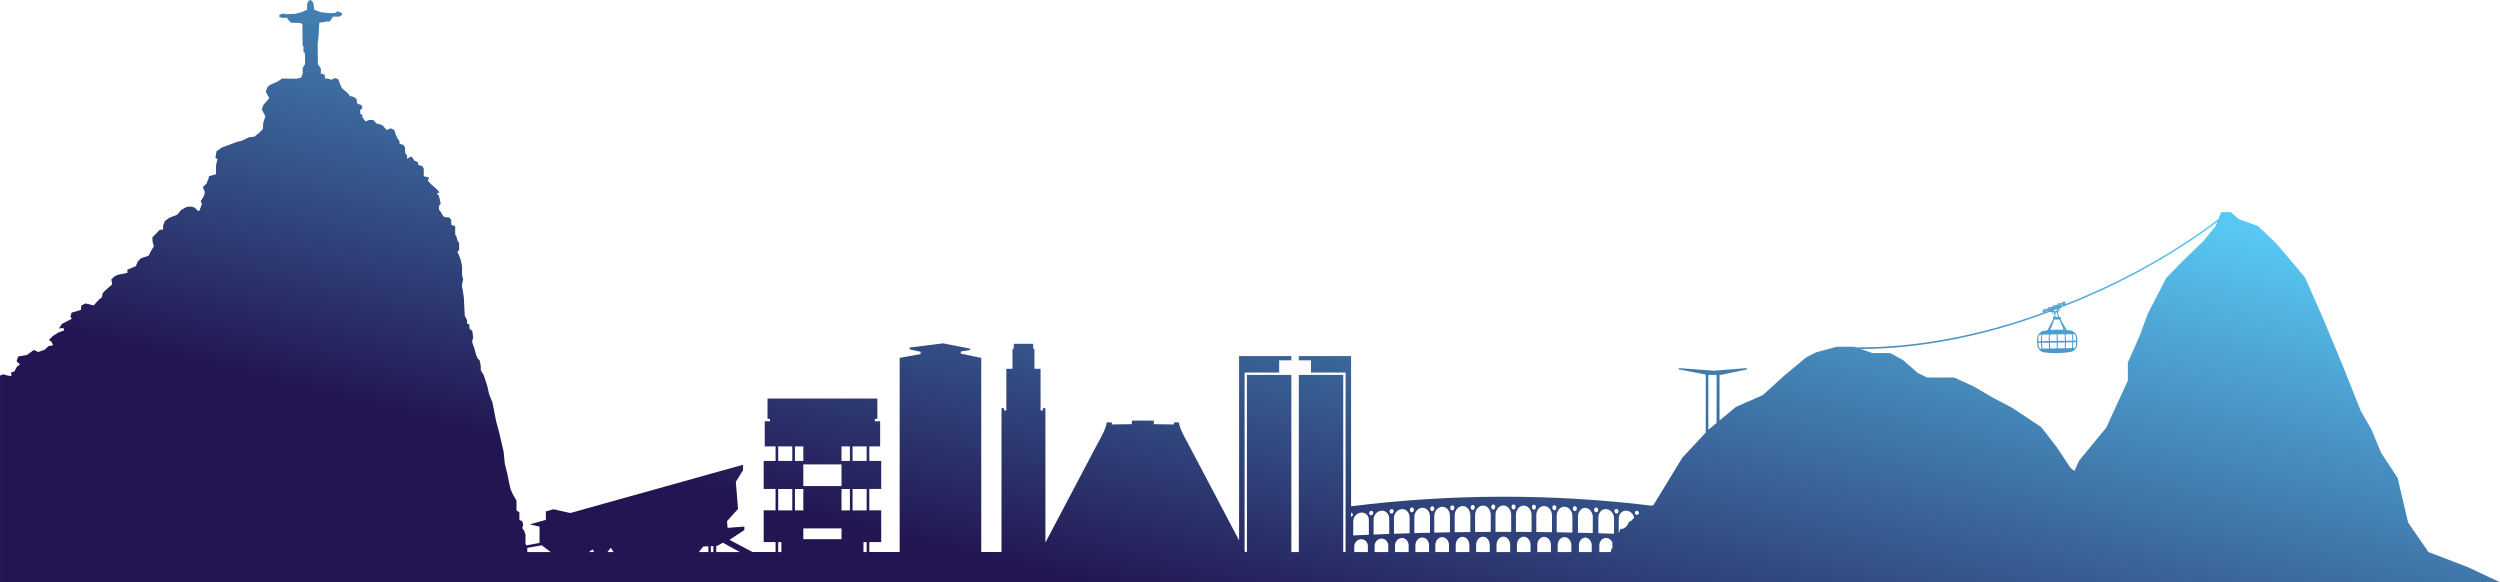 <?xml version="1.0" encoding="UTF-8" standalone="no"?>

<svg
   version="1.1"
   id="svg1"
   width="6666.666"
   height="1552.72"
   viewBox="0 0 6666.666 1552.72"
   xmlns="http://www.w3.org/2000/svg"
   xmlns:svg="http://www.w3.org/2000/svg">
  <defs id="defs1">
      <linearGradient id="grad1" x1="10%" y1="75%" x2="50%" y2="25%">
      <stop offset="0%" stop-color="#221551" />
      <stop offset="50%" stop-color="#3D6EA2" />
      <stop offset="75%" stop-color="#4B9ACB" />
      <stop offset="100%" stop-color="#58C7F3" />
    </linearGradient>
  </defs>

  <g
     id="g1"
     transform="translate(-10645.213,1832.495)">
    <g
       id="group-R5"
       transform="translate(1574.482,-4602.333)">
      <path
         id="path4"
         d="m 10476.841,4237.278 v 4.307 l 0.88,0.426 h 61.64 l -23.986,-17.96 -38.534,6.72 z m 178.374,4.733 -4.387,-7.24 -9.4,7.24 z m 51.733,0 -7.307,-11.467 -9.306,11.467 z m 252.72,0 v -15.427 l -13.48,0.6 -11.853,14.826 z m 6.747,0 h 6.693 v -16.053 l -6.693,0.307 z m 14.293,0 h 63.133 l -45.453,-24.933 -15.16,8.427 -2.52,0.12 z m 165.213,-242.96 h 37.56 v -38.773 h -37.56 z m 0,131.827 h 37.56 v -57.093 h -37.56 z m 0,111.133 h 8.507 v -26.546 h -8.507 z m 44.627,-242.96 h 22.373 v -38.773 h -22.373 z m 0,131.827 h 22.373 v -57.093 h -22.373 z m 22.387,76.853 h 101.853 v -28.92 h -101.853 z m 124.253,-133.947 h -22.4 v 57.093 h 22.4 z m 7.027,-74.733 h 37.56 v -38.773 h -37.56 z m 0,131.827 h 37.56 v -57.093 h -37.56 z m 29.106,111.133 h 8.454 v -26.546 h -8.454 z m -36.133,-281.733 h -22.4 v 38.773 h 22.4 z m -73.533,47.92 h -50.72 v 57.84 h 101.853 v -57.84 h -50.76 z m 1409.933,139.947 c 6.227,-1.307 6.227,-11 0,-11 z m 5.787,49.547 c 13.866,-0.654 27.773,-1.293 41.68,-1.893 -0.04,-13.107 -0.04,-26.2 -0.05,-39.307 0,-12.093 -9.333,-20.987 -20.853,-19.773 -11.48,1.173 -20.773,11.56 -20.773,23.133 z m 2.693,44.32 h 36.333 v -15.96 c -0.03,-10.507 -8.16,-18.72 -18.186,-18.333 -10.04,0.387 -18.147,8.893 -18.147,19 z m 45.2,-98.293 c 7.16,-0.573 7.16,-12.347 -0.03,-11.667 -7.173,0.68 -7.146,12.267 0.03,11.667 m 6.373,51.547 c 13.934,-0.56 27.827,-1.107 41.734,-1.627 -0.05,-13.654 -0.07,-27.307 -0.107,-40.96 -0.01,-12.573 -9.373,-22.013 -20.867,-21 -11.48,1.027 -20.813,11.733 -20.813,23.853 0.04,13.267 0.04,26.507 0.05,39.733 m 2.774,46.746 h 36.36 c 0,-5.613 0,-11.24 -0.03,-16.867 -0.03,-10.933 -8.173,-19.533 -18.227,-19.227 -10.026,0.333 -18.12,9.214 -18.12,19.814 0,5.427 0,10.853 0.01,16.28 m 45.253,-102.64 c 7.16,-0.507 7.133,-12.747 -0.01,-12.173 -7.187,0.587 -7.16,12.68 0.01,12.173 m 6.333,53.827 c 13.894,-0.494 27.827,-0.947 41.734,-1.36 -0.04,-14.12 -0.05,-28.226 -0.107,-42.36 -0.03,-12.987 -9.373,-22.88 -20.893,-22.04 -11.534,0.853 -20.84,11.813 -20.814,24.44 0.03,13.747 0.05,27.547 0.08,41.32 m 2.8,48.813 h 36.347 c 0,-5.867 0,-11.733 -0.01,-17.613 -0.05,-11.307 -8.187,-20.267 -18.254,-19.987 -10,0.267 -18.133,9.44 -18.133,20.467 0,5.707 0.03,11.427 0.05,17.133 m 45,-106.28 c 7.147,-0.44 7.147,-13.053 -0.05,-12.573 -7.147,0.493 -7.12,12.987 0.05,12.573 m 6.56,55.746 c 13.92,-0.4 27.827,-0.746 41.747,-1.093 -0.05,-14.48 -0.05,-28.973 -0.107,-43.453 -0.01,-13.333 -9.4,-23.64 -20.92,-22.973 -11.533,0.667 -20.853,11.84 -20.8,24.88 0.03,14.227 0.04,28.413 0.08,42.64 m 2.787,50.533 h 36.36 c 0,-6.067 -0.03,-12.133 -0.03,-18.227 0,-11.586 -8.2,-20.853 -18.226,-20.613 -10.027,0.213 -18.147,9.64 -18.147,21.014 0.03,5.947 0.04,11.893 0.04,17.826 m 44.933,-109.253 c 7.174,-0.32 7.16,-13.253 -0.03,-12.88 -7.2,0.373 -7.147,13.227 0.03,12.88 m 5.454,57.386 c 13.893,-0.32 27.8,-0.573 41.72,-0.84 -0.01,-14.76 -0.04,-29.533 -0.04,-44.293 -0.05,-13.587 -9.427,-24.227 -20.96,-23.72 -11.52,0.507 -20.867,11.827 -20.814,25.187 0.01,14.533 0.07,29.107 0.09,43.666 m 2.773,51.867 h 36.347 c -0.01,-6.2 -0.04,-12.427 -0.04,-18.653 0,-11.84 -8.147,-21.307 -18.214,-21.12 -10.04,0.16 -18.186,9.747 -18.133,21.387 0.01,6.133 0.01,12.267 0.04,18.386 m 45.173,-111.386 c 7.187,-0.2 7.187,-13.387 -0.01,-13.107 -7.187,0.253 -7.16,13.347 0.01,13.107 m 6.44,58.493 c 13.894,-0.227 27.814,-0.413 41.747,-0.56 -0.03,-14.947 -0.03,-29.933 -0.05,-44.867 -0.03,-13.76 -9.374,-24.693 -20.92,-24.36 -11.534,0.347 -20.854,11.72 -20.827,25.333 0,14.787 0.01,29.627 0.05,44.453 m 2.734,52.893 h 36.386 c -0.03,-6.32 -0.03,-12.653 -0.03,-18.986 -0.03,-11.973 -8.174,-21.627 -18.2,-21.507 -10.08,0.12 -18.2,9.853 -18.174,21.72 0,6.254 0.01,12.52 0.01,18.773 m 45.293,-112.36 c 7.173,-0.133 7.147,-13.44 -0.04,-13.28 -7.16,0.173 -7.147,13.427 0.04,13.28 m 6.36,58.787 c 13.92,-0.133 27.84,-0.213 41.76,-0.28 v -45.2 c 0,-13.84 -9.373,-24.987 -20.893,-24.813 -11.56,0.187 -20.907,11.547 -20.907,25.307 0.03,15 0.04,29.987 0.04,44.987 m 2.76,53.573 h 36.36 v -19.16 c -0.04,-12.053 -8.16,-21.8 -18.213,-21.747 -10.067,0.067 -18.2,9.827 -18.174,21.854 0,6.347 0,12.733 0.03,19.053 m 45.547,-113.546 c 7.16,-0.04 7.16,-13.413 -0.01,-13.373 -7.186,0.08 -7.186,13.4 0.01,13.373 m 6.106,59.64 c 13.934,-0.053 27.854,-0.053 41.747,-0.013 0.03,-15.08 0.03,-30.147 0.03,-45.227 0,-13.84 -9.347,-25.12 -20.894,-25.107 -11.546,0 -20.88,11.28 -20.88,25.133 z m 2.707,53.906 h 36.373 v -19.186 c 0.03,-12.067 -8.133,-21.867 -18.2,-21.867 -10.026,0 -18.173,9.8 -18.173,21.867 z m 45.427,-113.573 c 7.173,0.053 7.173,-13.32 0,-13.373 -7.2,-0.027 -7.2,13.32 0,13.373 m 48.04,59.947 c 0.04,-14.987 0.05,-29.987 0.05,-44.973 0,-13.773 -9.347,-25.147 -20.867,-25.307 -11.56,-0.16 -20.906,11 -20.906,24.84 -0.03,15.053 -0.03,30.12 -0.03,45.187 13.933,0.067 27.827,0.133 41.747,0.253 m -39.094,53.626 h 36.374 c 0,-6.347 0.03,-12.72 0.03,-19.053 0,-12.027 -8.146,-21.827 -18.2,-21.88 -10.053,-0.04 -18.173,9.72 -18.2,21.773 z m 45.4,-113.08 c 7.174,0.12 7.2,-13.12 0.03,-13.293 -7.173,-0.133 -7.2,13.187 -0.03,13.293 m 48.107,60.107 c 0.03,-14.8 0.08,-29.64 0.08,-44.48 0.01,-13.613 -9.307,-25 -20.853,-25.307 -11.56,-0.347 -20.907,10.587 -20.934,24.36 -0.03,14.973 -0.03,29.947 -0.04,44.893 13.92,0.147 27.827,0.333 41.747,0.533 m -2.773,52.973 c 0,-6.253 0.01,-12.533 0.01,-18.8 0.05,-11.88 -8.067,-21.613 -18.133,-21.707 -10.027,-0.106 -18.214,9.52 -18.227,21.507 v 19 z m 9.093,-111.76 c 7.173,0.213 7.2,-12.88 0.03,-13.147 -7.174,-0.253 -7.2,12.92 -0.03,13.147 m 48.08,59.8 c 0.03,-14.573 0.05,-29.16 0.08,-43.733 0.04,-13.347 -9.293,-24.667 -20.813,-25.173 -11.547,-0.507 -20.92,10.187 -20.947,23.773 -0.01,14.773 -0.04,29.533 -0.07,44.333 13.894,0.24 27.827,0.507 41.747,0.8 m -2.787,51.96 c 0,-6.12 0.03,-12.253 0.03,-18.386 0.04,-11.707 -8.12,-21.307 -18.147,-21.454 -10.04,-0.173 -18.186,9.307 -18.24,21.16 v 18.68 z m 9.334,-109.48 c 7.186,0.32 7.2,-12.52 0.03,-12.893 -7.16,-0.36 -7.173,12.587 -0.03,12.893 m 47.826,58.893 c 0.04,-14.24 0.07,-28.467 0.09,-42.693 0.03,-12.613 -8.707,-23.453 -19.68,-24.773 -11.014,0.027 -19.787,10.08 -19.827,22.973 -0.03,14.48 -0.07,28.973 -0.08,43.453 13.16,0.32 26.347,0.653 39.493,1.04 m -2.786,50.586 c 0.01,-5.946 0.05,-11.88 0.05,-17.853 0.01,-10.96 -7.52,-20.067 -17.053,-20.947 -9.507,0.453 -17.067,9.44 -17.107,20.573 0,6.093 -0.01,12.16 -0.03,18.227 z m 9.226,-107.013 v 0.027 c 0.72,0.453 1.56,0.76 2.547,0.84 5.867,0.307 6.96,-7.92 3.267,-11.24 -0.867,-0.8 -1.96,-1.333 -3.347,-1.44 -6.227,-0.413 -7.053,9.053 -2.467,11.813 m 50.16,58.2 c 0.03,-13.774 0.07,-27.573 0.08,-41.32 0.04,-12.627 -9.28,-23.587 -20.786,-24.44 -11.52,-0.84 -20.88,9.053 -20.92,22.04 -0.03,14.133 -0.05,28.24 -0.09,42.36 13.92,0.413 27.814,0.867 41.72,1.36 m -9.653,48.813 2.067,-3 v -3.6 l 3.333,-3.92 v -5.267 -5 -4.373 c -2.787,-7.133 -9.187,-12.253 -16.627,-12.44 -10.04,-0.28 -18.2,8.68 -18.24,19.987 0,5.88 -0.01,11.746 -0.01,17.613 z m 16.28,-102.866 c 7.187,0.52 7.2,-11.56 0.04,-12.147 -7.173,-0.6 -7.187,11.653 -0.04,12.147 m 6.387,52.6 1.92,-6.12 1.666,-4.733 8.907,-1.667 6.107,-4.173 5.293,-7.24 3.067,-6.4 6.106,-2.773 7.734,-8.253 c -2.16,-9.867 -10.36,-17.813 -20.214,-18.707 -11.506,-1.013 -20.866,8.427 -20.866,21 -0.04,13.12 -0.05,26.253 -0.09,39.36 z m 46.213,-48.653 6.76,-2.04 c 1.6,-3.333 0.03,-8.6 -4.72,-9.067 -6.413,-0.613 -7.08,8.693 -2.04,11.107 m 192.373,-227.173 21.974,-18.2 v -128.2 h -21.974 z m 888.027,-253.627 -4.64,0.067 c -1.653,2.293 -2.867,4.96 -3.187,7.72 -0.36,3.333 -0.546,6.627 -0.546,9.907 2.36,-0.053 4.706,-0.107 7.066,-0.173 -0.04,-5.787 0.414,-11.6 1.307,-17.52 m -1.227,21.493 h -7.04 c 0.147,2.733 0.4,5.467 0.814,8.213 0.4,2.76 1.693,5.373 3.44,7.6 l 4.64,-0.067 c -1,-5.293 -1.614,-10.507 -1.854,-15.747 m 21.307,-21.813 -17.44,0.293 c -0.813,5.88 -1.2,11.693 -1.16,17.493 6.053,-0.133 12.107,-0.267 18.173,-0.4 -0.07,-5.773 0.07,-11.587 0.427,-17.387 m -0.333,21.76 c -6.067,0.053 -12.107,0.053 -18.174,0.053 0.227,5.227 0.787,10.44 1.694,15.68 l 17.413,-0.28 c -0.48,-5.16 -0.773,-10.293 -0.933,-15.453 m 64.373,14.4 5.027,-0.067 c 1.64,-2.293 2.866,-4.947 3.173,-7.707 0.32,-2.773 0.48,-5.507 0.533,-8.24 -2.48,0.08 -4.96,0.16 -7.44,0.267 -0.07,5.2 -0.493,10.453 -1.293,15.747 m 1.24,-19.747 c 2.493,-0.027 4.987,-0.053 7.467,-0.067 -0.09,-3.293 -0.374,-6.587 -0.867,-9.893 -0.4,-2.76 -1.707,-5.373 -3.453,-7.6 l -5.014,0.08 c 1.094,5.88 1.72,11.68 1.867,17.48 m -20.133,20.067 16.24,-0.267 c 0.706,-5.293 1.093,-10.52 1.146,-15.707 -5.626,0.173 -11.28,0.333 -16.92,0.48 0,5.16 -0.133,10.32 -0.466,15.493 m 0.4,-19.84 c 5.653,-0.067 11.306,-0.147 16.946,-0.2 -0.16,-5.8 -0.733,-11.587 -1.733,-17.453 l -16.213,0.267 c 0.546,5.787 0.866,11.613 1,17.387 m -516.227,32.72 h 47.613 l 33.8,18.4 39.934,35.12 24.573,11.707 h 26.133 46.08 l 51.067,23.413 51.84,30.107 50.707,26.773 50.68,33.44 27.666,18.387 41.454,53.533 36.88,55.6 10.213,8.067 12.76,-27.76 72.333,-88.04 57.467,-125.107 v -48.653 l 31.907,-71.827 21.28,-57.907 48.946,-94.987 42.547,-44.013 57.453,-55.613 31.934,-39.373 4.48,-11.16 c -116.907,87.773 -255.787,165.813 -410.587,225.92 -1.867,0.773 -3.72,1.48 -5.573,2.227 l -10.12,10.427 0.09,-0.013 6.747,-2.627 0.653,1.653 -6.187,2.427 -0.266,0.093 3.28,13.293 h 4.586 v 7.107 l 15.494,27.853 c 3.88,0.36 7.746,0.827 11.626,1.36 6.694,1.093 14.907,9.28 16.294,17.48 1.146,7.173 1.266,14.187 0.373,21.4 -1.147,8.24 -9.08,16.693 -15.707,18 -24.653,4.387 -49.48,4.787 -74.24,1.227 -3.373,-0.533 -7.146,-2.92 -10.253,-6.173 -3,-3.2 -5.36,-7.24 -6.067,-11.28 -1.12,-7.187 -1.226,-14.213 -0.333,-21.4 0.52,-3.88 2.56,-7.8 5.253,-11 3.04,-3.627 6.92,-6.32 10.454,-7.013 3.826,-0.68 7.64,-1.253 11.48,-1.747 l 14.76,-28.707 v -7.107 h 3.52 l 0.453,-9.773 -5.933,2.32 -0.654,-1.667 6.68,-2.6 0.03,-0.253 -14.267,-0.8 c -173.813,65.2 -345.573,97.653 -501.906,98.547 z m 510.88,-134.307 c -1.507,0.16 -1.28,2.52 0.24,2.373 1.52,-0.147 1.307,-2.507 -0.24,-2.373 m -2.947,5.013 -5.346,2.107 0.52,1.347 c 1.626,-0.64 3.226,-1.267 4.84,-1.893 0.586,-0.24 1.16,-0.48 1.733,-0.693 -0.627,-0.173 -1.227,-0.453 -1.747,-0.867 m -10.146,-0.533 c -1.52,0.147 -1.307,2.507 0.24,2.373 1.533,-0.147 1.293,-2.52 -0.24,-2.373 m -2.854,33.333 -3.253,-12.187 -3.133,1.24 -0.734,10.947 z m -0.64,68.613 c 0.09,5.12 0.174,10.24 0.227,15.347 l 18.613,-0.293 c 0.267,-5.173 0.387,-10.333 0.347,-15.453 -6.373,0.147 -12.773,0.28 -19.187,0.4 m 19.147,-4.813 c -0.133,-5.787 -0.427,-11.56 -0.92,-17.373 l -18.613,0.307 c 0.106,5.787 0.226,11.56 0.32,17.36 6.4,-0.12 12.8,-0.187 19.213,-0.293 m -3.44,-29.453 -11.413,-27.24 h -13.414 l -10.573,27.84 c 11.76,-1.093 23.573,-1.307 35.4,-0.6 m -36.84,34.533 c 0.12,5.133 0.413,10.28 0.827,15.453 l 17.813,-0.307 c -0.107,-5.133 -0.2,-10.267 -0.293,-15.373 -6.12,0.107 -12.254,0.16 -18.347,0.227 m 18.267,-4.733 c -0.09,-5.787 -0.174,-11.587 -0.227,-17.36 l -17.84,0.293 c -0.267,5.813 -0.373,11.6 -0.293,17.4 6.12,-0.12 12.226,-0.253 18.36,-0.333 m -10.2,-80.693 7.84,1.333 5.626,-6.533 c -4.48,1.773 -8.973,3.48 -13.466,5.2 m 3.253,-11.773 c -1.533,0.173 -1.293,2.507 0.227,2.373 1.52,-0.147 1.306,-2.52 -0.227,-2.373 m -13.32,5.027 c -1.52,0.147 -1.28,2.52 0.227,2.373 1.546,-0.16 1.306,-2.52 -0.227,-2.373 m -2.533,5.867 -5.814,2.267 c -0.08,0.52 -0.266,1 -0.506,1.48 2.266,-0.853 4.533,-1.667 6.8,-2.52 z m -10.92,0.36 c -1.534,0.16 -1.307,2.52 0.24,2.373 1.52,-0.16 1.28,-2.52 -0.24,-2.373 m -5450.654,173.64 8.632,-3.467 11.496,3.36 10.079,1.44 -0.475,-10.08 8.171,-1.92 6.702,-12.453 8.601,-6.693 -9.099,-8.16 4.32,-12.947 23.007,-3.84 18.703,-13.427 11.949,5.28 17.278,-6.253 9.597,-9.093 12.476,-2.867 -3.377,-8.173 -7.644,-5.747 10.524,-10.533 15.325,-9.6 14.873,-5.253 -1.899,-6.24 -11.972,0.96 7.644,-12 26.377,-13.64 -3.347,-6.013 2.849,-10.547 12.453,-3.36 12.476,-3.813 0.972,-11.507 10.555,-5.76 9.573,1.92 12.973,3.347 c 0,0 17.256,-20.133 19.631,-19.64 2.42,0.467 4.327,-12.947 4.327,-12.947 l 6.22,-6.72 19.177,-16.787 -2.397,-13.427 9.575,-8.613 9.128,-3.84 24.448,-4.787 -0.476,-8.16 8.601,-3.84 14.407,-6.213 4.795,-12 8.148,-8.627 21.108,-7.187 6.672,-13.413 7.229,-11.52 -3.355,-11.027 -0.949,-12.467 19.629,-20.133 9.121,-0.947 v -10.547 l 4.78,-12.48 11.496,-8.147 21.605,-8.627 10.048,-12.467 15.327,-8.133 11.028,-0.973 10.079,2.893 7.675,8.147 4.772,0.467 6.755,-18.707 -3.4,-7.173 9.121,-13.907 1.952,-11.027 -5.299,-12.467 9.573,-9.107 4.824,-11.507 2.375,-8.613 18.703,-5.28 -0.475,-13.92 0.475,-11.493 3.853,-14.867 -5.775,-2.88 2.872,-17.733 13.901,-10.067 41.249,-15.347 12.455,-2.88 18.703,-9.107 14.851,-1.907 11.028,-8.627 11.496,-11.52 0.98,-16.293 5.723,-17.747 -3.823,-7.187 -5.752,-11.493 4.803,-12.467 15.348,-17.267 -5.775,-10.067 -3.829,-7.187 4.801,-12.933 8.624,-6.24 17.256,-7.187 12.928,-8.64 37.873,0.48 12.975,-2.867 4.077,-10.547 v -15.347 l 6.453,-10.36 -0.475,-29.92 -3.831,-1.44 v -15.333 l -2.396,-2.88 -0.499,-56.56 -5.231,-3.36 -25.925,-0.96 -7.652,-9.093 -2.396,-4.32 -10.08,0.96 -10.071,-2.4 v -5.76 l 8.149,-3.36 11.051,1.44 23.452,-0.96 16.328,-4.293 16.299,-7.213 h -1.447 v -14.853 l 3.369,-7.2 3.829,-3.347 5.277,1.907 4.296,5.76 2.397,17.733 h -2.299 l 20.052,7.213 21.552,2.387 h 14.873 l 8.157,-4.8 11.496,4.8 v 5.28 l -8.149,4.293 h -11.504 -4.319 l -8.601,12.947 h -8.655 l -19.177,3.373 -1.9,36.907 -2.42,17.253 0.497,55.893 7.923,11.693 v 13.92 h 3.581 l 7.199,3.347 v 9.587 h 6.703 l 10.545,2.88 11.481,-4.32 7.697,4.32 3.829,11.507 5.269,11.493 16.328,13.907 4.771,6.72 11.979,3.36 6.724,6.227 v 9.107 l 3.829,2.88 8.172,2.4 2.85,8.147 -6.196,5.747 0.452,9.107 5.744,4.32 v 6.227 l 4.802,5.773 3.799,4.773 9.627,-4.32 10.524,0.493 8.653,9.107 14.873,3.84 12.455,13.427 10.999,-4.333 9.128,4.333 3.852,11.973 4.772,11.013 5.277,6.253 v 7.173 l 10.049,3.373 4.802,6.693 v 13.907 l 5.3,7.68 v 9.107 l 10.998,-6.72 3.83,3.84 3.874,6.707 10.999,5.76 v 6.24 l 11.525,3.827 3.355,7.187 v 9.6 10.053 l 13.871,2.893 -2.872,9.107 11.052,11.493 11.97,10.067 8.158,9.12 -7.207,2.867 5.276,6.72 1.931,6.707 2.872,13.907 -4.298,5.76 v 10.533 l 4.298,5.28 7.229,12.453 6.671,2.413 h 8.624 l 5.729,7.187 v 12.48 l 10.577,4.293 v 8.64 13.413 l 3.844,6.707 1.908,8.627 4.771,7.2 v 9.12 9.587 l -4.771,4.787 4.771,10.067 4.351,12.467 3.354,15.347 v 13.893 11.027 l 2.872,10.08 -3.348,16.773 3.348,19.173 1.899,13.427 2.428,47.933 6.197,12.453 v 8.64 l 6.226,2.413 v 10.533 l 7.705,7.187 2.375,16.293 -2.88,11.507 2.88,10.067 2.894,7.187 3.83,14.88 4.801,12.453 5.745,5.76 2.879,14.853 v 11.04 l 8.149,13.88 9.099,27.813 5.277,23.507 8.624,20.613 4.802,24.907 5.277,26.387 7.177,26.36 5.775,24.92 6.707,28.773 3.346,32.6 6.24,24.907 5.254,26.387 4.333,18.213 6.693,13.92 8.627,14.853 v 18.213 7.667 l 7.707,5.747 v 12.467 7.667 l 7.64,2.893 2.4,10.053 -2.4,8.627 5.306,7.2 3.32,10.547 v 9.107 14.867 l 2.56,4.306 34.854,-6.599 v -43.573 l -26.08,-5.88 42.906,-12.013 v -22.48 l 20.2,-5.88 45.107,10.107 460.627,-128.787 v 14.32 l -19.347,31.12 5.893,72.387 -29.453,32.813 1.68,17.68 44.6,-3.387 v 9.28 l -39.547,26.08 61.574,32.493 h 61.28 v -26.546 h -31.72 v -84.587 h 31.72 v -57.093 h -31.72 v -74.733 h 31.72 v -38.773 h -28.907 v -66.987 h 14.107 v -6.347 h -6.694 v -54.293 h 146.254 0.373 146.293 v 54.293 h -6.706 v 6.347 h 14.133 v 66.987 h -28.907 v 38.773 h 31.734 v 74.733 h -31.734 v 57.093 h 31.734 v 84.587 h -31.734 v 26.546 h 80.934 v -517.733 l 55.853,-10.093 v -6.227 l -29.253,-6.36 v -4.76 l 89.413,-11.347 71.973,14.147 v 3.613 l -24.973,3.987 v 5.68 l 54.573,11.36 v 517.733 h 53.96 v -383.64 h 6.827 v 6.133 h 6.147 v -111.04 h 16.333 v -53.147 h 3.413 v -13.627 h 25.88 25.907 v 13.627 h 3.373 v 53.147 h 16.347 v 111.04 h 6.147 v -6.133 h 6.786 v 358.306 c 35.907,-68.08 105.934,-200.88 141.534,-268.44 0.52,-1.013 0.52,-0.947 0.346,-0.573 2.707,-4.627 20.627,-35.68 21.6,-51.4 h 6.76 6.8 v 5.56 l 53.427,-0.787 v -9.573 h 28.28 2 28.293 v 9.573 l 53.454,0.787 v -5.56 h 6.786 6.8 c 0.974,15.693 18.854,46.76 21.574,51.4 -0.174,-0.373 -0.2,-0.427 0.346,0.573 34.6,65.693 101.76,193.013 138.44,262.613 v -491.48 h 75.427 31.453 32.507 v 11.52 h -32.507 v 32.507 h -85.906 -6.307 v 6.28 469.013 c 0.6,1.16 1.173,2.253 1.76,3.32 h 4.547 v -472.333 h 118.413 v 472.333 h 19.92 v -472.333 h 118.413 v 472.333 h 6.28 v -472.333 -6.28 h -6.28 -85.933 v -32.507 h -32.48 v -11.52 h 32.48 31.427 75.453 v 400.707 c 266.32,-33.587 535.8,-34.12 802.213,-1.613 l 0.587,-1.24 h 3.293 l 77.107,-126.573 62.627,-67.44 v -154.36 l -72.2,-14.147 v -3.173 l 94.16,6.893 87.293,-6.893 v 3.707 l -68.24,14.28 h -4.24 v 121.64 l 43.467,-35.987 72.173,-31.773 56.867,-51.853 58.36,-48.493 26.12,-13.373 55.293,-15.053 h 47.613 l 5,1.747 c 155,0.8 325.84,-29.827 499.054,-93.067 -1.134,-0.44 -2.067,-1.36 -2.56,-2.573 -0.947,-2.4 0.24,-5.107 2.626,-6.04 1.4,-0.533 2.88,-0.36 4.067,0.32 l 6.28,-2.44 c 0.213,-1.613 1.293,-3.08 2.933,-3.693 1.614,-0.627 3.387,-0.32 4.64,0.733 l 5.654,-2.2 c 0.293,-1.52 1.32,-2.867 2.88,-3.48 1.533,-0.587 3.2,-0.32 4.453,0.613 l 5.933,-2.32 c 0.227,-1.613 1.294,-3.053 2.907,-3.693 1.64,-0.64 3.4,-0.28 4.653,0.747 l 5.534,-2.187 c 0.413,-1.307 1.386,-2.44 2.773,-2.987 2.4,-0.933 5.107,0.253 6.04,2.64 0.533,1.387 0.347,2.893 -0.36,4.08 153.867,-60.413 291.773,-138.573 407.653,-226.307 l 7.627,-18.987 h 25.52 l 21.28,18.52 51.08,18.547 48.947,46.333 76.586,90.347 48.947,111.213 51.067,122.787 48.946,122.773 28.054,48.6 26.266,63.027 43.76,66.52 28.014,119.04 54.266,78.773 105.04,40.28 85.787,40.267 h -334.373 -56.04 -1824.094 -15.48 -4436.68 v -551.147"
         style="fill:url(#grad1);fill-opacity:1;fill-rule:nonzero;stroke:none;stroke-width:0.133" />
    </g>
  </g>
</svg>
